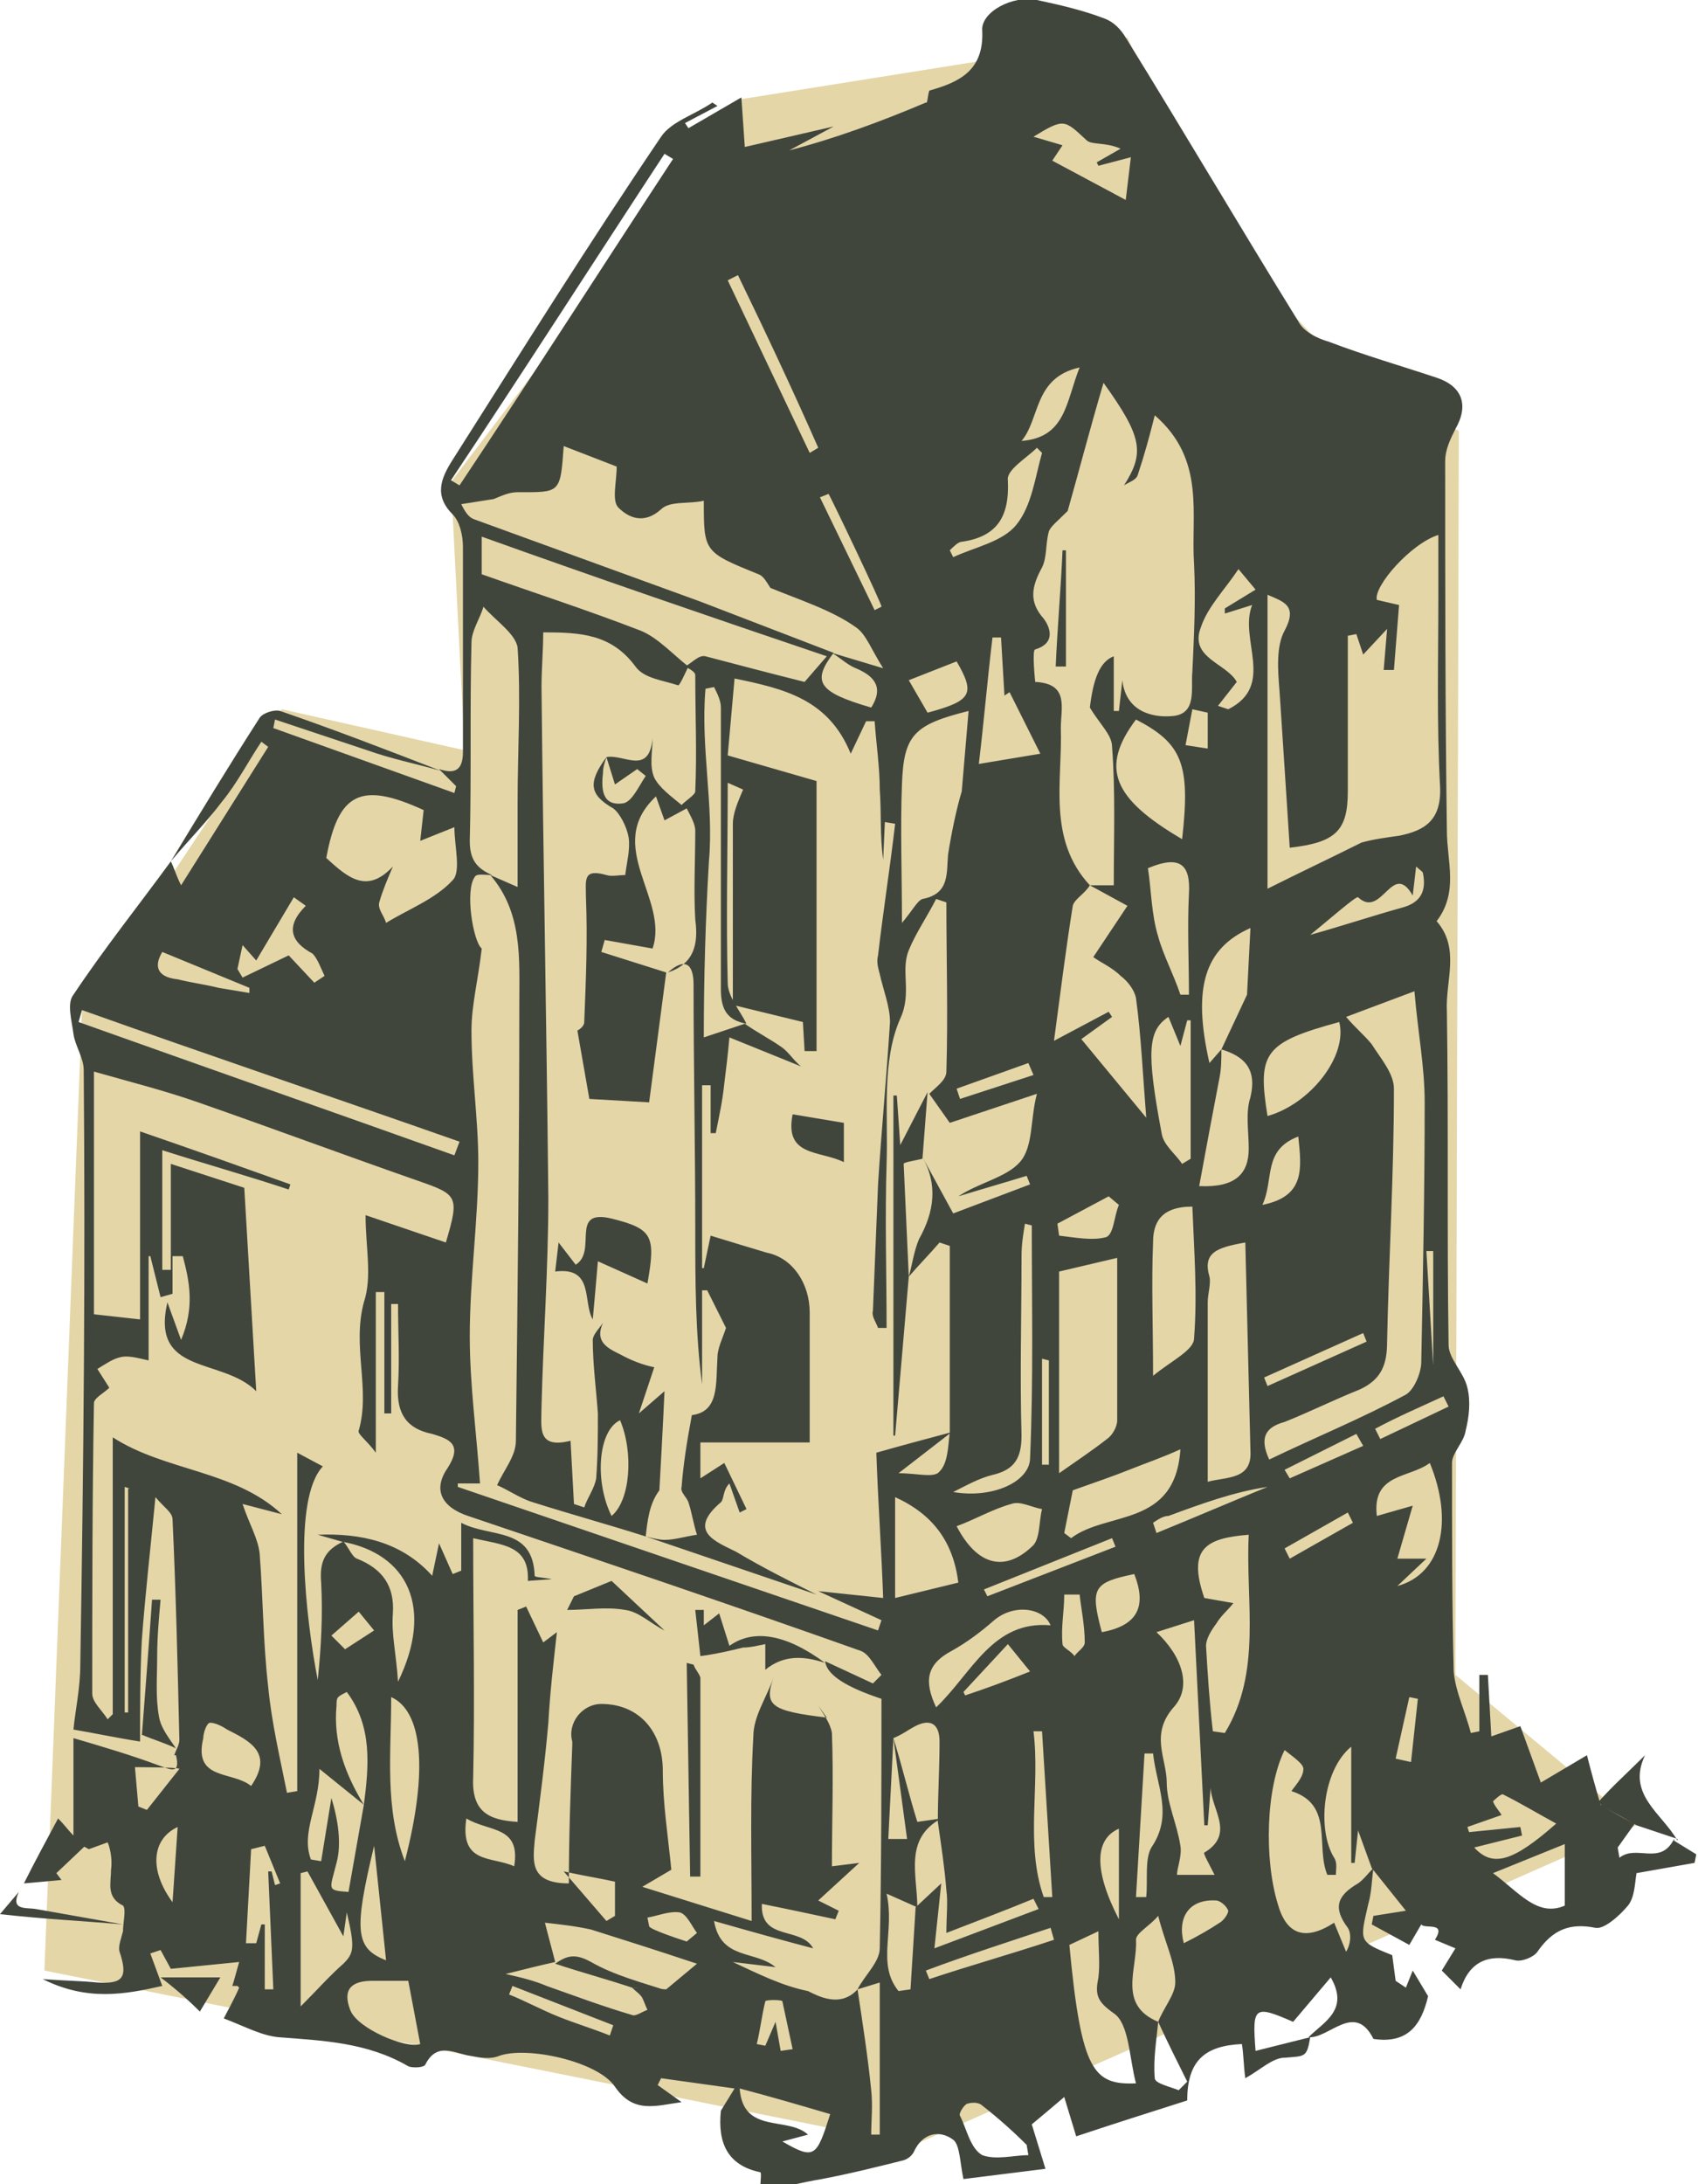 <?xml version="1.0" encoding="utf-8"?>
<!-- Generator: Adobe Illustrator 26.3.1, SVG Export Plug-In . SVG Version: 6.00 Build 0)  -->
<svg version="1.1" id="b" xmlns="http://www.w3.org/2000/svg" xmlns:xlink="http://www.w3.org/1999/xlink" x="0px" y="0px"
	 viewBox="0 0 99.4 127.8" style="enable-background:new 0 0 99.4 127.8;" xml:space="preserve">
<style type="text/css">
	.st0{fill:#E4D6A7;}
	.st1{fill:#41463D;}
</style>
<path class="st0" d="M2.6,115.3l2.2-56.2l11.7-17.6l10.7,2.4l-0.8-15.7L43.4,5.8l22.6-3.6c4.8,10.7,10.5,19.9,19.4,23l-0.2,72.8
	l10.6,8.8l-42.3,18.7L2.6,115.3z"/>
<g id="c">
	<g id="d">
		<g id="e">
			<g>
				<path class="st1" d="M54.4,5.3c1.8-0.5,3.2-1.2,3.1-3.5c-0.1-1.1,1.8-2.1,3.2-1.8c1.4,0.3,2.7,0.6,4,1.1
					c0.5,0.2,0.9,0.6,1.2,1.1c3.4,5.5,6.7,11.1,10.1,16.6c0.3,0.6,1.1,1,1.8,1.2c2.1,0.8,4.2,1.4,6.3,2.1c1.5,0.5,1.9,1.6,1.1,3
					c-0.3,0.6-0.6,1.2-0.6,1.9c0,7.2,0,14.4,0.1,21.6c0,1.8,0.7,3.6-0.6,5.3c1.4,1.6,0.5,3.5,0.6,5.3c0.1,6.5,0,13,0.1,19.5
					c0,0.8,0.9,1.6,1.1,2.5c0.2,0.8,0.1,1.7-0.1,2.5c-0.1,0.7-0.8,1.3-0.8,1.9c0,4.1,0,8.2,0.1,12.2c0.1,1.2,0.7,2.4,1,3.6l0.5-0.1
					v-3.3l0.5,0l0.2,3.6L89,101l1.2,3.3l2.7-1.6c0.2,0.8,0.5,1.9,0.8,2.9c0.7,0.4,1.3,0.8,2,1.1l-1,1.4l0.1,0.6
					c1-0.8,2.4,0.5,3.2-1.1l0,0.1l1.3,0.8l-0.1,0.5l-3.4,0.6c-0.1,0.6-0.1,1.4-0.5,1.9c-0.5,0.6-1.4,1.4-1.9,1.3
					c-1.5-0.3-2.5,0.1-3.4,1.4c-0.2,0.3-0.9,0.6-1.3,0.5c-1.6-0.4-2.7,0.1-3.2,1.7l-1.1-1.1l0.8-1.3l-1.2-0.5
					c0.7-1.1-0.6-0.6-0.8-0.9l-0.7,1.2l-2.2-1.2l0.1-0.5l1.9-0.3l-2-2.5l-0.8-2.2l-0.2,1.9l-0.2,0v-6.8c-1.7,1.4-2,4.9-1,6.5
					c0.2,0.3,0.1,0.7,0.1,1l-0.5,0c-0.7-1.7,0.4-4.1-2.1-4.9c0.2-0.3,0.7-0.8,0.7-1.3c0-0.3-0.6-0.7-1.1-1.1c-1.1,2.2-1.2,6.4-0.4,9
					c0.5,1.8,1.6,2.2,3.3,1.1l0.7,1.7c0.3-0.5,0.3-1.1,0.1-1.4c-0.9-1.2-0.6-1.9,0.6-2.6c0.3-0.2,0.6-0.6,0.9-0.9
					c-0.1,0.7-0.1,1.4-0.3,2.1c-0.5,2.2-0.6,2.2,1.4,3l0.2,1.5l0.6,0.4l0.4-1l0.9,1.5c-0.4,1.7-1.2,2.8-3.2,2.5
					c-1.1-2.2-2.6,0-3.8-0.1c0.9-0.9,2.4-1.6,1.3-3.5l-2.2,2.6c-2.3-1-2.4-0.9-2.2,1.7l3.2-0.8c-0.2,1.2-0.3,1.1-1.5,1.2
					c-0.7,0-1.4,0.7-2.3,1.2c-0.1-0.7-0.1-1.4-0.2-2c-2.2,0.1-3.2,1-3.2,3.3c-2.2,0.7-4.4,1.4-6.5,2.1l-0.7-2.3
					c-0.7,0.6-1.3,1.1-1.9,1.6l0.8,2.6l-4.8,0.6c-0.2-0.9-0.2-2-0.6-2.3c-0.8-0.6-1.8-0.4-2.3,0.7c-0.1,0.2-0.3,0.4-0.6,0.5
					c-1.6,0.4-3.2,0.8-4.8,1.1c-1.2,0.2-2.3,0.5-3.6,0.7c0-0.5,0.1-1.1,0-1.1c-1.9-0.4-2.5-1.7-2.3-3.6l0.8-1.3l-4.3-0.6l-0.2,0.4
					l1.4,1c-1.5,0.2-2.8,0.7-3.9-0.9c-1-1.5-5.2-2.4-6.8-1.8c-0.5,0.2-1.1,0.1-1.6,0c-0.9-0.1-2-0.9-2.7,0.5c-0.1,0.2-0.8,0.2-1,0.1
					c-2.4-1.4-5-1.5-7.6-1.7c-1-0.1-1.9-0.6-3.2-1.1c0.2-0.4,0.6-1.1,0.9-1.8c0,0-0.1-0.1-0.1-0.1c-0.1,0-0.2,0-0.3,0
					c0.1-0.3,0.2-0.7,0.4-1.4l-4,0.4l-0.6-1.1l-0.6,0.2l0.7,1.9c-2.2,0.5-4.4,0.9-7-0.4c1.3,0.1,2.2,0.1,3.2,0.2
					c1.5,0.1,1.8-0.3,1.3-1.8c-0.1-0.3,0.1-0.8,0.2-1.2c0-0.5,0.2-1.3,0-1.5c-1-0.5-0.7-1.3-0.7-2.1c0.1-0.7-0.1-1.4-0.2-1.6
					l-1.1,0.4l-0.9-0.5v-6c1.7,0.5,3.4,1,5,1.6c0.6,0.2,1.3,0.6,1-0.6l-0.1,0c0.1-0.3,0.3-0.6,0.3-0.9c-0.1-4.3-0.2-8.6-0.4-12.9
					c0-0.4-0.5-0.7-1-1.3c-0.3,3.1-0.6,5.7-0.8,8.4c-0.1,2-0.1,4-0.1,6l0-0.1c-1.3-0.2-2.7-0.5-3.9-0.7c0.1-1.1,0.4-2.4,0.4-3.8
					C4.9,85.5,5,74,4.9,62.6c0-0.7-0.5-1.4-0.6-2.1c-0.1-0.8-0.4-1.8,0-2.3c1.8-2.7,3.8-5.2,5.7-7.8c0.2,0.4,0.3,0.8,0.6,1.4
					l5.1-8.1l-0.4-0.3c-0.8,1.2-1.4,2.4-2.3,3.5c-0.9,1.2-2,2.3-3,3.5c1.7-2.8,3.4-5.6,5.2-8.4c0.2-0.3,0.9-0.5,1.2-0.4
					c3.2,1.1,6.3,2.3,9.4,3.5c-1.4-0.4-2.9-0.7-4.3-1.2c-1.8-0.6-3.6-1.2-5.4-1.8l-0.1,0.5l10.6,3.8l0.1-0.4l-1-1
					c0.9,0.3,1.4,0.1,1.4-1c0-4,0-8,0-12c0-0.7-0.2-1.5-0.6-1.9c-1.1-1.1-0.7-2.1,0-3.2c4-6.3,8-12.7,12.2-18.9c0.6-0.9,2-1.3,3-2
					L42,6.2l-1.9,1l0.2,0.3l3.1-1.8l0.2,2.9l5.2-1.2l-2.6,1.4c2.7-0.7,5.4-1.7,8-2.8C54.3,6.1,54.3,5.6,54.4,5.3L54.4,5.3L54.4,5.3
					L54.4,5.3z M37,116.3l2,0.1l1.8-1.5c-2.4-0.8-4.3-1.4-6.2-2c-0.9-0.2-1.8-0.3-2.7-0.4c0.2,0.8,0.4,1.5,0.6,2.3
					c-0.9,0.2-1.7,0.4-2.9,0.7c0.9,0.2,1.7,0.4,2.4,0.7c1.7,0.6,3.3,1.2,5,1.7c0.2,0.1,0.6-0.2,0.9-0.3c-0.1-0.2-0.2-0.5-0.3-0.7
					C37.5,116.7,37.2,116.5,37,116.3L37,116.3L37,116.3z M21.3,105.6l-2.6-2.1c0,2.2-1.1,3.7-0.5,5.3l0.6,0.1l0.6-3.7
					c0.4,1.3,0.6,2.7,0.3,3.8c-0.4,1.6-0.6,1.6,0.7,1.7C20.7,109,21,107.3,21.3,105.6c0.3-2.3,0.5-4.6-1-6.6
					c-0.2,0.1-0.4,0.2-0.5,0.3c-0.1,0.1-0.1,0.3-0.1,0.5C19.5,101.9,20.2,103.8,21.3,105.6L21.3,105.6L21.3,105.6z M52.3,101.7
					c0.5,1.6,0.9,3.3,1.4,4.9l1.4-0.2c-2.2,1.2-1.4,3.3-1.4,5.2l-1.8-0.8c0.5,2.2-0.6,4.1,0.7,5.7l0.7-0.1l0.3-4.8l1.5-1.4l-0.4,3.8
					l6.1-2.3l-0.3-0.6c-1.7,0.7-3.3,1.3-5.1,2c0-1,0.1-1.8,0-2.5c-0.1-1.3-0.3-2.6-0.5-4c0-1.6,0.1-3.1,0.1-4.7
					c0-1.1-0.6-1.4-1.6-0.8C53.2,101.2,52.8,101.5,52.3,101.7l-0.3,5.9l1.1,0L52.3,101.7L52.3,101.7L52.3,101.7z M67.8,118.3
					c0.3-0.8,1-1.6,1-2.3c0-1.2-0.6-2.3-1-3.9c-0.5,0.6-1.3,1-1.3,1.4C66.6,115.2,65.4,117.3,67.8,118.3c-0.1,1.1-0.3,2.2-0.2,3.3
					c0,0.3,0.9,0.5,1.4,0.7l0.5-0.5C68.9,120.6,68.3,119.4,67.8,118.3C67.8,118.3,67.8,118.3,67.8,118.3z M71.5,61.4l1.5-3.2
					l0.2-3.9c-2.7,1.2-3.4,3.5-2.4,7.9L71.5,61.4c0,0.5,0,1.1-0.1,1.6c-0.4,2.1-0.8,4.2-1.2,6.4c2.1,0.1,2.9-0.7,2.9-2.2
					c0-1-0.2-2.1,0.1-3C73.6,62.5,72.8,61.8,71.5,61.4C71.5,61.4,71.5,61.4,71.5,61.4z M23,50.7c-0.3,0.7-0.6,1.4-0.8,2.1
					c-0.1,0.4,0.3,0.8,0.4,1.2c1.3-0.8,2.9-1.4,3.9-2.5c0.5-0.5,0.1-2,0.1-3.1l-2,0.8l0.2-1.8c-3.7-1.7-5-1-5.7,2.8
					C20.4,51.4,21.5,52.3,23,50.7C23,50.7,23,50.7,23,50.7z M54,67.7l1.8,3.3l4.5-1.7l-0.2-0.5c-1.3,0.4-2.7,0.8-4,1.2
					c1.2-0.8,2.8-1.1,3.6-2c0.8-0.9,0.6-2.5,1-4l-5.1,1.7l-1.2-1.7c0.4-0.4,1-0.8,1-1.3c0.1-3.3,0-6.6,0-9.9l-0.6-0.2
					c-0.5,1-1.2,2-1.6,3c-0.5,1.2,0.2,2.5-0.5,4c-1.1,2.5-0.7,5.6-0.8,8.5c-0.1,3.2,0,6.4,0,9.6l-0.5,0c-0.1-0.3-0.4-0.7-0.3-1
					c0.1-2.5,0.2-5,0.3-7.4c0.2-3.2,0.5-6.3,0.7-9.5c0-0.9-0.4-1.9-0.6-2.8c-0.1-0.4-0.2-0.7-0.1-1.1c0.3-2.6,0.7-5.1,1-7.7
					l-0.6-0.1l-0.1,2.2c-0.2-1.4-0.1-2.8-0.2-4.1c0-1.3-0.2-2.6-0.3-4h-0.5l-0.9,1.9c-1.3-3.2-3.9-3.8-6.8-4.4l-0.4,4.5l5.2,1.5
					v15.8h-0.7L47,59.8l-4.1-1c0-3.7,0-7.2,0-10.6c0-0.6,0.3-1.3,0.6-2l-0.9-0.4c0,4.1-0.1,7.9,0,11.7c0,0.8,0.7,1.6,1.1,2.4
					c-1.1-0.2-1.5-0.8-1.5-2c0-3.4,0-6.9,0-10.3c0-2.1,0-4.1,0-6.2c0-0.4-0.2-0.8-0.4-1.2l-0.5,0.1c-0.3,3.4,0.5,6.8,0.2,10.1
					c-0.2,3.4-0.3,6.8-0.3,10.3l2.4-0.8c0.7,0.5,1.5,0.9,2.2,1.4c0.4,0.3,0.7,0.8,1.1,1.1l-4.2-1.7c-0.1,1.1-0.2,1.9-0.3,2.7
					c-0.1,1-0.3,1.9-0.5,2.9l-0.3,0v-2.8l-0.5,0v10.7h0.1l0.4-1.9c1.3,0.4,2.3,0.7,3.3,1c1.5,0.3,2.5,1.8,2.5,3.5c0,2.6,0,5.2,0,7.6
					H41v2.1l1.4-0.9l1.3,2.7l-0.4,0.2l-0.6-1.7c-0.4,0.4-0.3,0.9-0.5,1.1c-2,1.7-0.3,2.3,0.9,2.9c1.5,0.9,3.1,1.7,4.7,2.5l-10-3.4
					c0.4,0.1,0.8,0.2,1.1,0.2c0.6,0,1.2-0.2,1.9-0.3c-0.2-0.6-0.3-1.3-0.5-1.9c-0.1-0.3-0.5-0.6-0.4-0.9c0.1-1.3,0.3-2.6,0.6-4.2
					c1.6-0.2,1.4-1.8,1.5-3.4c0-0.5,0.3-1.1,0.5-1.7l-1.1-2.2h-0.3v5.5c-0.4-3-0.4-6.1-0.4-9.1c0-4.8-0.1-9.5-0.1-14.3
					c0-1.2-0.5-1.6-1.5-0.7c1.5-0.5,1.8-1.6,1.6-3.1c-0.1-1.7,0-3.4,0-5.2c0-0.4-0.3-0.9-0.5-1.3l-1.3,0.7l-0.5-1.4
					c-3.1,2.9,0.8,6-0.2,8.9l-2.8-0.5l-0.2,0.7l3.8,1.2L38,64.5l-3.5-0.2l-0.7-4c0,0,0.4-0.2,0.4-0.5c0.1-2.4,0.2-4.9,0.1-7.3
					c0-1-0.2-1.7,1.2-1.3c0.3,0.1,0.7,0,1.1,0c0.1-0.8,0.3-1.5,0.2-2.2c-0.1-0.6-0.5-1.4-0.9-1.7c-1.4-0.8-1.5-1.5-0.4-3
					c-0.1,0.3-0.2,0.6-0.2,0.9c-0.1,0.9-0.1,2,1.2,1.8c0.5-0.1,0.9-1,1.3-1.6l-0.5-0.4l-1.3,0.9l-0.5-1.6c1-0.2,2.5,1.1,2.7-1.1
					c0,0.8-0.2,1.6,0.1,2.3c0.3,0.6,1,1.1,1.6,1.6c0.3-0.3,0.8-0.6,0.8-0.8c0.1-2.3,0-4.5,0-6.8c0-0.2-0.4-0.4-0.6-0.5
					c0.4-0.2,0.8-0.7,1.2-0.6c1.9,0.5,3.8,1,5.8,1.5l1.3-1.5c-6.8-2.3-13.5-4.6-20.2-7v2.2c3.1,1.1,6.2,2.1,9.3,3.3
					c1,0.4,1.9,1.4,2.8,2.1c-0.2,0.4-0.5,1.1-0.6,1.1c-0.9-0.3-2-0.4-2.5-1.1c-1.4-1.9-3.2-2-5.4-2c0,1.1-0.1,2.1-0.1,3.2
					c0.1,10,0.3,20,0.4,29.9c0,4.1-0.3,8.2-0.4,12.2c0,1.2-0.3,2.5,1.7,2l0.2,3.7l0.6,0.2c0.2-0.6,0.6-1.1,0.7-1.7
					c0.1-1.3,0.1-2.6,0.1-3.8c-0.1-1.4-0.3-2.9-0.3-4.3c0-0.3,0.4-0.7,0.6-1l0,0c-0.6,1.3,0.6,1.6,1.3,2c0.6,0.3,1.2,0.5,1.7,0.6
					l-0.9,2.7l1.5-1.3c-0.1,2.2-0.2,4-0.3,5.8C38,88,37.9,89,37.8,89.9c-2.2-0.7-4.4-1.3-6.6-2c-0.7-0.2-1.4-0.7-2.1-1
					c0.4-0.9,1.1-1.7,1.1-2.6c0.1-8.5,0.2-17.1,0.2-25.6c0-2.6,0.2-5.3-1.7-7.5l1.6,0.7v-5c0-3,0.2-6,0-9c-0.1-0.8-1.3-1.6-2-2.4
					c-0.2,0.7-0.7,1.4-0.7,2.1c-0.1,3.9,0,7.8-0.1,11.6c0,1.1,0.4,1.6,1.3,2c-0.4,0-0.9-0.1-1,0.1c-0.6,0.8-0.1,3.8,0.4,4.2
					c-0.2,1.8-0.6,3.3-0.6,4.8c0,2.6,0.4,5.2,0.4,7.7c0,3.4-0.5,6.8-0.5,10.2c0,2.8,0.4,5.7,0.6,8.6h-1.3v0.2l24.6,8.4l0.2-0.6
					l-3.7-1.7l3.8,0.4c-0.1-2.8-0.3-5.6-0.4-8.5c1.4-0.4,2.9-0.8,4.4-1.2l-3.1,2.4c1.1,0,2.1,0.3,2.4-0.1c0.5-0.5,0.5-1.5,0.6-2.3
					V72.9l-0.6-0.2c-0.6,0.7-1.2,1.3-1.8,2c0.2-0.7,0.3-1.5,0.6-2.2C54.7,70.9,54.9,69.3,54,67.7L54,67.7z M45.1,34.4
					c-0.2-0.3-0.4-0.7-0.7-0.8c-3.2-1.3-3.2-1.3-3.2-4.3c-0.9,0.2-2,0-2.5,0.5c-1,0.9-1.9,0.5-2.5-0.1c-0.4-0.4-0.1-1.5-0.1-2.4
					l-3.1-1.2c-0.2,2.8-0.2,2.7-2.7,2.7c-0.5,0-0.9,0.2-1.4,0.4l-1.9,0.3c0.3,0.6,0.5,0.8,0.8,0.9c4.4,1.6,8.8,3.2,13.2,4.8
					c2.6,1,5.2,2,7.8,3c-1.3,1.7-0.9,2.3,2.2,3.2c0.7-1.1,0.3-1.8-0.9-2.3c-0.5-0.2-0.9-0.6-1.4-0.9l3,0.9c-0.7-1.1-1-2-1.6-2.4
					C48.7,35.7,46.8,35.1,45.1,34.4C45.1,34.4,45.1,34.4,45.1,34.4z M79.7,49.3c0.7-0.2,1.5-0.3,2.2-0.4c1.5-0.3,2.5-0.9,2.4-2.9
					c-0.2-3.7-0.1-7.4-0.1-11.1v-3.6c-1.6,0.5-3.8,3-3.6,3.8l1.3,0.3l-0.3,3.8L81,39.2l0.2-2.4l-1.4,1.5l-0.4-1.2l-0.5,0.1
					c0,3,0,6.1,0,9.1c0,2.3-0.7,3-3.4,3.3c-0.2-3.1-0.4-6.2-0.6-9.2c-0.1-1.2-0.2-2.6,0.3-3.5c0.8-1.5-0.1-1.7-1-2.1V52
					C76.2,51,77.9,50.2,79.7,49.3L79.7,49.3L79.7,49.3z M50.2,116.4c0.3,2,0.6,3.9,0.8,5.9c0.1,0.9,0,1.8,0,2.6h0.5v-8.9L50.2,116.4
					c0.4-0.8,1.3-1.6,1.3-2.4c0.1-4.9,0.1-9.8,0.1-14.6c-2.1-0.7-3.2-1.4-3.3-2.2l2.8,1.3l0.5-0.5c-0.4-0.5-0.7-1.2-1.2-1.4
					c-7.6-2.7-15.3-5.3-23-7.9c-1.5-0.5-2.1-1.5-1.2-2.8c0.9-1.4,0.1-1.7-0.9-2c-1.5-0.3-2.1-1.2-2-2.8c0.1-1.6,0-3.2,0-4.8h-0.4
					v6.4h-0.4v-7.1h-0.5V85c-0.5-0.7-1.1-1.1-1-1.3c0.7-2.4-0.4-4.9,0.3-7.5c0.5-1.5,0.1-3.2,0.1-5.1l4.7,1.6
					c0.8-2.7,0.7-2.8-1.6-3.6c-4.3-1.5-8.6-3.1-12.9-4.6c-2-0.7-4-1.2-6.1-1.8v14.2l2.7,0.3V66.2c3.2,1.1,6,2.1,8.8,3.1l-0.1,0.3
					c-2.4-0.8-4.9-1.5-7.4-2.3v7H10v-6.2l4.3,1.4L15,81.4c-2-2-6.2-0.9-5.2-5.2l0.8,2.2c0.8-1.9,0.5-3.4,0.1-4.9l-0.6,0v2.2
					l-0.7,0.2l-0.6-2.4H8.7v6.1c-0.5-0.1-1.1-0.3-1.6-0.2c-0.5,0.1-0.9,0.4-1.4,0.7l0.7,1.1c-0.3,0.3-0.9,0.6-0.9,0.9
					c-0.1,5.7-0.1,11.3-0.1,17c0,0.5,0.6,1,0.9,1.5l0.3-0.3V84.1c3.1,2,7.1,1.9,9.9,4.5L14.2,88c0.4,1.2,0.9,2,1,2.9
					c0.2,2.6,0.2,5.2,0.5,7.8c0.2,2.1,0.7,4.2,1.1,6.2l0.6-0.1V85l1.5,0.8c-1.8,1.9-1,8.9-0.3,12.5c0.2-1.9,0.3-3.8,0.2-5.7
					c-0.1-1.2,0.2-1.9,1.3-2.4c0.3,0.3,0.5,0.9,0.8,1c1.5,0.6,2.2,1.6,2.1,3.2c-0.1,1.2,0.2,2.4,0.3,4c2.1-4.3,0.6-7.5-3.3-8.2
					l-1.4-0.4c2.5-0.1,4.9,0.4,6.7,2.4l0.4-1.9l0.8,1.8l0.5-0.2v-2.8c1.7,0.9,4.2,0.2,4.3,3.1c0,0.1,0.6,0.1,1,0.2l-1.4,0.1
					c0.1-2.1-1.5-2.1-3.2-2.5c0,4.8,0.1,9.4,0,14c-0.1,2,0.9,2.5,2.6,2.6V94.2l0.5-0.2l1,2.1l0.8-0.6c-0.2,1.8-0.4,3.5-0.5,5.3
					c-0.2,2.3-0.5,4.6-0.8,6.9c-0.1,1.2-0.3,2.5,2,2.5c0-2.7,0.1-5.4,0.2-8.1c0-0.1,0-0.1,0-0.2c-0.3-1.1,0.6-2.2,1.7-2.2
					c2.2,0,3.6,1.6,3.6,3.9c0,1.9,0.3,3.8,0.5,5.8l-1.7,1l6.4,2c0-3.8-0.1-7.3,0.1-10.8c0-1.2,0.8-2.3,1.2-3.5
					c-0.6,1.7-0.2,2,3.1,2.4l-0.5-0.7c0.3,0.5,0.7,1,0.8,1.6c0.1,2.6,0,5.2,0,7.8l1.6-0.2l-2.4,2.2l1.2,0.6l-0.2,0.5
					c-1.4-0.3-2.8-0.6-4.3-0.9c-0.1,2.2,2.3,1.3,3,2.6c-1.9-0.5-3.7-1-5.8-1.6c0.4,2.3,2.4,1.7,3.6,2.7l-2.5-0.3
					c1.5,0.7,2.9,1.4,4.4,1.7C47.9,116.8,49.2,117.5,50.2,116.4L50.2,116.4L50.2,116.4z M63.8,51.8h1.4c0-2.8,0.1-5.5-0.1-8.1
					c0-0.7-0.7-1.3-1.3-2.3c0.2-1.7,0.6-2.7,1.4-3v3.2l0.3,0l0.2-1.8c0.2,1.8,1.7,2.2,2.9,2.1c1.5-0.1,1.1-1.6,1.2-2.6
					c0.1-2.1,0.2-4.2,0.1-6.3c-0.2-2.9,0.7-6.1-2.3-8.7c-0.3,1.2-0.6,2.3-1,3.5c-0.1,0.3-0.5,0.4-0.8,0.6c1.2-1.9,1.1-2.8-1.2-6
					c-0.8,2.7-1.5,5.4-2.1,7.5c-0.6,0.6-1,0.9-1.1,1.2c-0.2,0.7-0.1,1.5-0.4,2.1c-0.6,1.1-0.8,2,0.1,3c0.3,0.4,0.8,1.4-0.5,1.8
					c-0.2,0,0,1.9,0,1.9c2,0.1,1.5,1.5,1.5,2.7C62.2,45.7,61.3,49.1,63.8,51.8c-0.3,0.5-0.9,0.8-1,1.2c-0.4,2.5-0.7,4.9-1.1,7.9
					l3.2-1.7l0.2,0.3l-1.8,1.3l3.8,4.6c-0.2-2.5-0.3-4.8-0.6-7c-0.1-0.5-0.5-1-0.9-1.3c-0.5-0.5-1.2-0.8-1.6-1.1L66,53L63.8,51.8
					L63.8,51.8L63.8,51.8z M74.3,85.4c2.7-1.3,5.4-2.4,8-3.8c0.5-0.3,0.9-1.3,0.9-1.9c0.1-5.1,0.2-10.2,0.2-15.2
					c0-2.1-0.4-4.1-0.6-6.5l-4,1.5c0.6,0.7,1.1,1.1,1.5,1.6c0.5,0.8,1.3,1.7,1.3,2.6c0,5-0.3,9.9-0.4,14.8c0,1.3-0.3,2.2-1.6,2.8
					c-1.5,0.6-2.9,1.3-4.4,1.9C74.1,83.5,73.7,84.1,74.3,85.4L74.3,85.4L74.3,85.4z M62,86.2c1-0.7,1.9-1.3,2.8-2
					c0.3-0.2,0.6-0.7,0.6-1.1c0-3.1,0-6.2,0-9.5L62,74.4L62,86.2L62,86.2L62,86.2z M72.9,72.7c-1.7,0.3-2.5,0.6-2.1,2
					c0.1,0.4-0.1,1-0.1,1.5c0,3.5,0,6.9,0,10.5c1.1-0.3,2.6-0.1,2.5-1.8C73.1,80.9,73,76.9,72.9,72.7z M56.7,41.6
					c-3.2,0.8-3.8,1.4-3.9,4.3c-0.1,2.6,0,5.1,0,8.1c0.6-0.7,0.9-1.3,1.2-1.4c1.6-0.3,1.4-1.5,1.5-2.6c0.2-1.3,0.5-2.7,0.8-3.7
					L56.7,41.6L56.7,41.6L56.7,41.6z M67.7,95.5c1.5,1.4,2.1,3.2,1,4.4c-1.4,1.6-0.4,3-0.4,4.4c0,1.2,0.6,2.4,0.8,3.7
					c0.1,0.6-0.2,1.3-0.2,1.7h2.2c-0.3-0.6-0.7-1.3-0.6-1.3c2-1.2,0.1-2.8,0.4-4.2l-0.2,2.6h-0.2l-0.6-12L67.7,95.5L67.7,95.5
					L67.7,95.5z M73.1,89.8c-2.5,0.2-3.6,0.8-2.6,3.7l1.7,0.3c-0.3,0.4-0.7,0.7-1,1.2c-0.3,0.4-0.6,0.9-0.6,1.3
					c0.1,1.7,0.2,3.3,0.4,5l0.7,0.1C73.9,97.8,72.9,93.7,73.1,89.8L73.1,89.8L73.1,89.8z M67.5,80.5c1.1-0.9,2.4-1.5,2.4-2.2
					c0.2-2.6,0-5.1-0.1-7.7c-1.9,0-2.3,1-2.3,2.1C67.4,75.1,67.5,77.5,67.5,80.5z M66.5,42.1c-2.1,2.8-1.4,4.6,2.7,7
					C69.7,44.7,69.2,43.5,66.5,42.1z M4.8,59.1l-0.2,0.7c7.3,2.6,14.7,5.2,22,7.8l0.3-0.8C19.5,64.2,12.1,61.7,4.8,59.1z
					 M66.5,121.9c-0.4-1.5-0.4-3.5-1.3-4.1c-1-0.7-1.1-1.1-0.9-2.1c0.1-0.8,0-1.6,0-2.7l-1.7,0.8C63.3,121.2,64,122,66.5,121.9
					L66.5,121.9L66.5,121.9z M68.4,59.5c-1.2,0.8-1.3,2-0.4,6.8c0.1,0.7,0.8,1.2,1.2,1.8l0.5-0.3v-8.1h-0.2l-0.4,1.5L68.4,59.5
					L68.4,59.5L68.4,59.5z M62.3,89.7l0.4,0.3c2.1-1.6,6.1-0.6,6.4-5.2c-1.1,0.5-2,0.8-3,1.2c-1,0.4-1.9,0.7-3.3,1.2L62.3,89.7
					L62.3,89.7L62.3,89.7z M81.8,92.8c2.6-0.7,3.3-3.8,1.9-7.2c-1.2,0.9-3.4,0.6-3.1,3.1l2.1-0.6l-0.9,3.1h1.7L81.8,92.8L81.8,92.8
					L81.8,92.8z M74.2,65.3c2.5-0.7,4.7-3.5,4.2-5.5C74,61,73.6,61.6,74.2,65.3z M71.7,35.9l0-0.3l1.8-1.1l-1-1.2
					c-0.8,1.2-1.8,2.2-2.2,3.4c-0.7,1.8,1.5,2.1,2.1,3.2l-1.1,1.4l0.6,0.2c2.8-1.4,0.6-4.1,1.4-6.1L71.7,35.9L71.7,35.9L71.7,35.9z
					 M18,109.5l-0.4,0.1v7.8c1-1,1.7-1.8,2.5-2.5c0.6-0.6,0.7-0.9,0.2-3l-0.2,1.4L18,109.5C18,109.5,18,109.5,18,109.5z M56.1,92.6
					c-0.3-2.4-1.5-4-3.7-5v5.9L56.1,92.6z M60.4,71.7L60,71.6c-0.1,0.6-0.2,1.2-0.2,1.9c0,3.5-0.1,7,0,10.5c0,1.3-0.4,2-1.7,2.3
					c-0.8,0.2-1.5,0.6-2.3,1c2.3,0.4,4.5-0.6,4.5-2C60.5,80.7,60.4,76.2,60.4,71.7L60.4,71.7C60.4,71.7,60.4,71.7,60.4,71.7z
					 M69.1,58.2h0.5c0-2-0.1-3.9,0-5.9c0.1-1.7-0.5-2.3-2.4-1.5c0.2,1.3,0.2,2.7,0.6,4C68.1,55.9,68.7,57,69.1,58.2L69.1,58.2
					L69.1,58.2z M23.7,108.9c1.4-5.4,1-8.8-0.8-9.6C22.9,102.6,22.5,105.8,23.7,108.9z M39.4,9.3L38.9,9
					c-4.2,6.4-8.3,12.8-12.5,19.1l0.5,0.3C31.1,22.1,35.2,15.7,39.4,9.3L39.4,9.3L39.4,9.3z M56,89.3c1.2,2.3,2.8,2.7,4.4,1.2
					c0.5-0.4,0.4-1.4,0.6-2.2c-0.6-0.1-1.3-0.5-1.8-0.3C58.1,88.3,57.1,88.9,56,89.3z M60.9,44.1l-1.8-3.6l-0.3,0.2l-0.2-3.4h-0.5
					c-0.3,2.5-0.5,4.9-0.8,7.4L60.9,44.1L60.9,44.1L60.9,44.1z M66.2,9.2l-1.9,0.5l-0.1-0.2l1.4-0.8c-0.9-0.4-1.7-0.2-2-0.5
					C62.3,7,62.3,6.9,60.5,8l1.7,0.5l-0.6,0.9l4.3,2.3L66.2,9.2L66.2,9.2L66.2,9.2z M23.9,115.9c-0.6,0-1.3,0-2.1,0
					c-1.1,0-1.8,0.4-1.3,1.7c0.4,1.1,3.3,2.3,4.1,2L23.9,115.9L23.9,115.9z M61.5,95.1c-0.4-1-2.1-1.3-3.3-0.3
					c-0.8,0.7-1.6,1.3-2.5,1.8c-1.5,0.8-1.6,1.8-0.9,3.3C56.9,97.9,58.1,94.8,61.5,95.1z M89,106.9l0.1,0.5l-2.8,0.7
					c1.1,1.2,2.3,0.8,4.8-1.4c-1.1-0.6-2.1-1.2-3.1-1.7c-0.1-0.1-0.6,0.4-0.6,0.4c0.1,0.3,0.4,0.6,0.5,0.8l-2,0.7l0.1,0.3L89,106.9
					L89,106.9L89,106.9z M87.4,109.6c1.5,1.1,2.6,2.6,4.2,1.9v-3.6C91.6,107.9,87.4,109.6,87.4,109.6z M17.9,53l-0.7-0.5L15,56.2
					l-0.8-0.9l-0.3,1.4l0.3,0.5l2.7-1.3l1.5,1.6l0.6-0.4c-0.2-0.4-0.4-1-0.7-1.3C17,55.1,16.7,54.2,17.9,53z M16.1,110.3l0.3-0.1
					l-0.9-2.2l-0.8,0.2l-0.3,5.5l0.6,0l0.3-1.1l0.2,0v3.8H16l-0.3-6.9l0.2,0L16.1,110.3L16.1,110.3L16.1,110.3z M43.3,122.2
					c0.2,2.7,2.8,1.6,4,2.7l-1.5,0.4c1.9,1.1,2,0.9,2.8-1.6C46.9,123.2,45.2,122.7,43.3,122.2L43.3,122.2L43.3,122.2z M14.7,104.5
					c1.3-1.9,0-2.6-1.4-3.3c-0.3-0.2-0.7-0.4-1-0.4c-0.2,0-0.4,0.6-0.4,0.9C11.3,104.2,13.6,103.6,14.7,104.5L14.7,104.5L14.7,104.5
					z M35.8,88.7c1.1-0.9,1.3-3.7,0.5-5.6C35,83.7,34.8,86.7,35.8,88.7z M60.2,126.1l-0.1-0.6c-0.8-0.8-1.7-1.6-2.6-2.3
					c-0.2-0.2-0.6-0.2-0.9-0.1c-0.2,0.1-0.5,0.6-0.4,0.7c0.4,0.8,0.6,1.9,1.3,2.3C58.3,126.4,59.4,126.1,60.2,126.1L60.2,126.1
					L60.2,126.1z M67.5,102.6H67l-0.5,8.4l0.6,0c0.1-1-0.1-2.2,0.3-2.9C68.7,106.2,67.7,104.5,67.5,102.6L67.5,102.6z M61,101.3
					l-0.5,0c0.4,3.2-0.5,6.6,0.6,9.7l0.5,0L61,101.3L61,101.3L61,101.3z M47.4,26.5l0.5-0.3c-1.5-3.4-3.1-6.8-4.7-10.1l-0.6,0.3
					L47.4,26.5L47.4,26.5L47.4,26.5z M82.7,52.4c-1.2-2.1-1.8,1.4-3.2,0.1c-0.1-0.1-1.8,1.4-2.8,2.2c1.8-0.5,3.6-1.1,5.4-1.6
					c1.1-0.3,1.4-1,1.2-2c0-0.1-0.2-0.2-0.4-0.4L82.7,52.4z M61,26.5l-0.3-0.3c-0.6,0.6-1.8,1.3-1.7,1.9c0.1,2.1-0.6,3.3-2.7,3.6
					c-0.2,0-0.5,0.3-0.7,0.5l0.2,0.4c1.3-0.6,2.9-0.9,3.7-1.9C60.4,29.6,60.6,27.9,61,26.5L61,26.5L61,26.5z M65.5,107
					c-1.4,0.6-1.5,2.4,0,5.3V107z M21.9,108c-1.2,5-1.1,6,0.7,6.7L21.9,108z M64.5,95.5c2.2-0.4,2.6-1.6,1.9-3.4
					C64,92.6,63.8,92.9,64.5,95.5z M54.3,41.7c2.6-0.7,2.8-1.1,1.7-3l-2.8,1.1L54.3,41.7L54.3,41.7L54.3,41.7z M65.5,70.5L64.9,70
					l-3,1.6l0.1,0.7c0.9,0.1,1.9,0.3,2.7,0.1C65.2,72.3,65.2,71.2,65.5,70.5L65.5,70.5L65.5,70.5z M59.8,25.8
					c2.6-0.2,2.6-2.3,3.4-4.3C60.5,22.1,60.9,24.5,59.8,25.8z M76,66.5c-2.1,0.8-1.4,2.5-2.1,4C76.4,70,76.2,68.4,76,66.5z
					 M27.3,106.4c-0.4,2.7,1.5,2.2,2.8,2.8C30.5,106.8,28.6,107.2,27.3,106.4z M7.6,87.1L7.3,87v13.2h0.2V87.1z M65.3,90.5l-0.2-0.5
					L57.6,93l0.2,0.4L65.3,90.5L65.3,90.5z M69.3,113.7c0.8-0.4,1.5-0.8,2.1-1.2c0.2-0.1,0.5-0.5,0.5-0.7c-0.1-0.3-0.5-0.6-0.7-0.6
					C69.6,111.1,68.9,112.2,69.3,113.7C69.3,113.7,69.3,113.7,69.3,113.7z M63.2,93.3l-0.9,0c0,1-0.2,1.9-0.1,2.9
					c0,0.2,0.5,0.4,0.7,0.7c0.2-0.3,0.6-0.5,0.6-0.8C63.5,95.1,63.3,94.2,63.2,93.3z M54.2,115.3l0.2,0.5c2.4-0.8,4.9-1.5,7.3-2.3
					l-0.2-0.7C59.1,113.6,56.6,114.4,54.2,115.3z M45.7,120l0.7-0.1c-0.2-0.9-0.4-1.9-0.6-2.8c0-0.1-1-0.1-1,0
					c-0.2,0.8-0.3,1.7-0.5,2.5l0.5,0.1l0.6-1.4L45.7,120C45.7,120,45.7,120,45.7,120z M67.5,89.1l0.2,0.6c2.2-0.9,4.3-1.8,6.5-2.7
					c-2,0.3-3.9,1-5.8,1.7C68.1,88.7,67.8,88.9,67.5,89.1L67.5,89.1L67.5,89.1z M10.1,111.3l0.3-4.4C8.9,107.6,8.7,109.4,10.1,111.3
					z M30,116.2l-0.2,0.5c1,0.4,1.9,0.9,2.9,1.3c1,0.4,2,0.7,3,1.1l0.2-0.6L30,116.2z M60.3,97.8l-1.3-1.6L56.4,99l0.1,0.2
					C57.7,98.8,58.8,98.4,60.3,97.8L60.3,97.8L60.3,97.8z M9.5,55.7c-0.6,1-0.1,1.5,0.9,1.6c0.8,0.2,1.6,0.3,2.4,0.5
					c0.6,0.1,1.2,0.2,1.8,0.3l0-0.3L9.5,55.7L9.5,55.7L9.5,55.7z M36,110.1c-0.9-0.2-1.6-0.3-3-0.6l2.5,2.9l0.5-0.3L36,110.1
					L36,110.1L36,110.1z M48.5,28.9l-0.5,0.2l3.2,6.6l0.4-0.2C51.7,35.5,48.5,28.8,48.5,28.9z M75.2,90.6l0.3,0.6l3.7-2.1l-0.3-0.6
					L75.2,90.6L75.2,90.6L75.2,90.6z M7.9,103.4l0.2,2.3l0.5,0.2l1.9-2.4C10.5,103.4,7.9,103.4,7.9,103.4z M80.5,83.6l0.3,0.6l4-1.9
					l-0.3-0.6C83.2,82.3,81.8,82.9,80.5,83.6z M83.9,79.9L83.9,79.9l0-6.7l-0.4,0L83.9,79.9L83.9,79.9L83.9,79.9z M60.5,62.9
					l-0.3-0.7l-4.2,1.5l0.2,0.6L60.5,62.9C60.5,62.9,60.5,62.9,60.5,62.9z M79.8,84.6l-0.4-0.7L75.2,86l0.3,0.5L79.8,84.6L79.8,84.6
					L79.8,84.6z M74,80.6l0.2,0.5l5.8-2.6L79.8,78L74,80.6z M61.4,79.6L61,79.5v6.2h0.4V79.6z M70.7,41.7l-0.9-0.2l-0.4,2.1l1.3,0.2
					V41.7z M19.4,95.7l0.8,0.8l1.7-1.1l-0.9-1.1L19.4,95.7L19.4,95.7z M40.2,113.6l0.6-0.5c-0.3-0.4-0.6-1.1-1-1.2
					c-0.6-0.1-1.3,0.2-1.9,0.3l0.1,0.5C38,112.9,40.2,113.6,40.2,113.6z M81.7,102.9l0.9,0.2l0.4-3.7l-0.5-0.1L81.7,102.9
					L81.7,102.9L81.7,102.9z"/>
				<path class="st1" d="M95.8,106.8c-0.7-0.4-1.4-0.8-2-1.1c-0.1-0.1-0.2-0.3-0.2-0.3c0.8-0.9,1.7-1.7,2.7-2.7
					c-1.1,2.3,1,3.4,1.9,5l0-0.1L95.8,106.8z"/>
				<path class="st1" d="M5.2,107.8l-1.9,1.8l0.3,0.4l-2.2,0.2c0.6-1.2,1.3-2.5,2-3.8c0.4,0.4,0.6,0.7,0.9,1
					C4.3,107.3,5.2,107.8,5.2,107.8z"/>
				<path class="st1" d="M10.3,102.3c-0.6-0.3-1.3-0.5-2-0.8l0,0.1c0.1-1.3,0.2-2.6,0.3-3.9c0.1-1.3,0.2-2.7,0.3-4.1l0.5,0
					c-0.1,1.1-0.2,2.2-0.2,3.4c0,1.1-0.1,2.3,0.1,3.4C9.4,101.1,9.9,101.7,10.3,102.3L10.3,102.3z"/>
				<path class="st1" d="M1.1,110.7c-0.5,1.1,0.4,0.9,1,1c1.7,0.3,3.4,0.6,5.1,0.9c-2.3-0.2-4.5-0.3-7.2-0.6L1.1,110.7L1.1,110.7
					L1.1,110.7z"/>
				<path class="st1" d="M9.4,115.7h3.5l-1.2,2C11,117,10.2,116.3,9.4,115.7C9.5,115.7,9.5,115.7,9.4,115.7z"/>
				<path class="st1" d="M37,116.3c-1.5-0.5-3-0.9-4.5-1.4c0.7-0.5,1.2-0.6,2.1-0.1c1.4,0.8,3,1.2,4.5,1.7L37,116.3z"/>
				<path class="st1" d="M40.6,97.4c0.1,0.3,0.4,0.6,0.4,0.8c0,1.9,0,3.9,0,5.8v5.8l-0.6,0l-0.2-12.5L40.6,97.4L40.6,97.4z"/>
				<path class="st1" d="M48.3,97.3c-1.2-0.4-2.4-0.5-3.5,0.4v-1.5c-0.5,0.1-0.9,0.2-1.3,0.2c-0.8,0.2-1.7,0.4-2.5,0.5l-0.3-2.7
					l0.5,0l0,0.9l0.9-0.7l0.6,1.9C44.1,95.3,46,95.6,48.3,97.3L48.3,97.3L48.3,97.3z"/>
				<path class="st1" d="M33.2,94.2l0.4-0.8l2.2-0.9l3.1,2.9c-0.8-0.4-1.5-1.1-2.3-1.2C35.5,94,34.3,94.2,33.2,94.2
					C33.2,94.2,33.2,94.2,33.2,94.2z"/>
				<path class="st1" d="M54,67.8c-0.4,0.1-1.1,0.2-1.1,0.3c0.1,2.2,0.2,4.4,0.3,6.6L52.4,84h-0.1V64.1h0.2l0.2,2.9l1.6-3.1L54,67.8
					C54,67.8,54,67.8,54,67.8z"/>
				<path class="st1" d="M49.4,68c-1.4-0.7-3.5-0.3-3-2.8l3,0.5C49.4,65.7,49.4,68,49.4,68z"/>
				<path class="st1" d="M34.7,77.2c-0.6-1,0.1-3.1-2.2-2.8l0.2-1.7l1,1.3c1.3-0.8-0.4-3.3,2.1-2.7c2.4,0.6,2.6,1,2.1,3.8L35,73.8
					C34.9,75,34.8,76.1,34.7,77.2L34.7,77.2L34.7,77.2z"/>
				<path class="st1" d="M61.8,39c0.1-2.3,0.3-4.5,0.4-6.8h0.2V39C62.3,39,61.8,39,61.8,39z"/>
			</g>
		</g>
	</g>
</g>
</svg>

